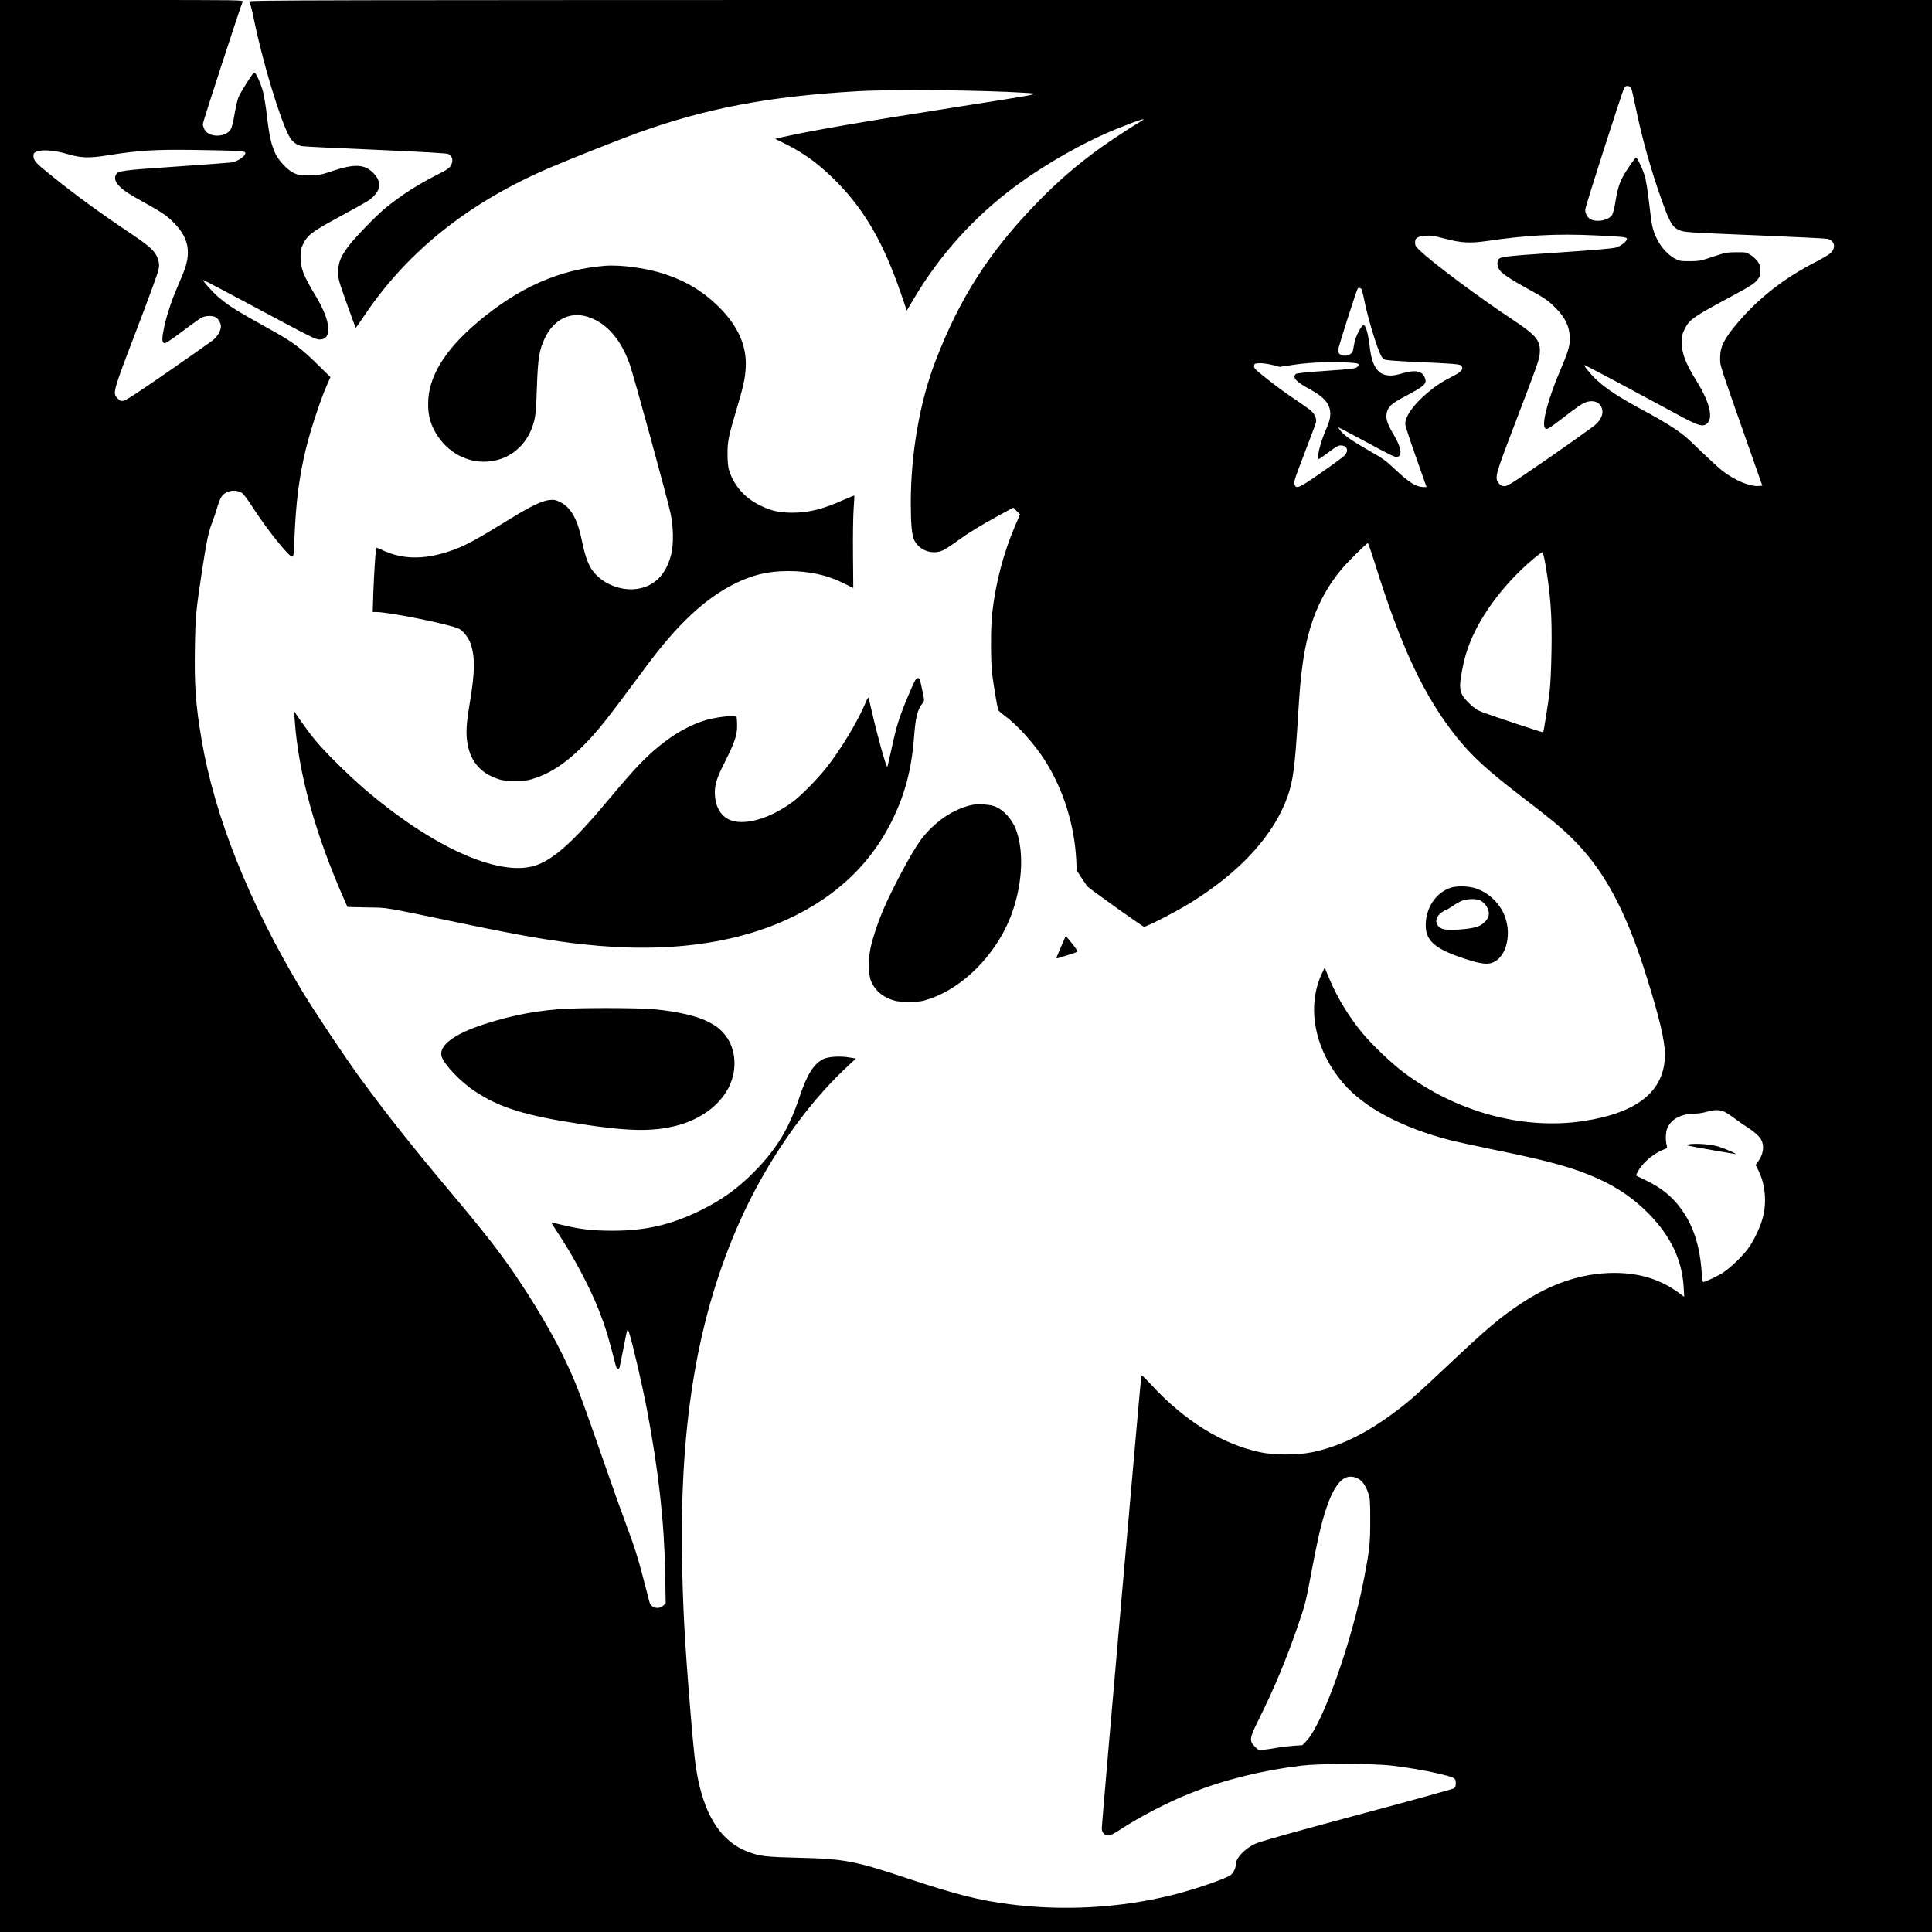 <?xml version="1.0" standalone="no"?>
<!DOCTYPE svg PUBLIC "-//W3C//DTD SVG 20010904//EN"
 "http://www.w3.org/TR/2001/REC-SVG-20010904/DTD/svg10.dtd">
<svg version="1.0" xmlns="http://www.w3.org/2000/svg"
 width="2134pt" height="2134pt" viewBox="0 0 2134 2134"
 preserveAspectRatio="xMidYMid meet">
<g transform="translate(0,2134) scale(0.1,-0.1)"
fill="#000000" stroke="none">
<path d="M0 10670 l0 -10670 10670 0 10670 0 0 10670 0 10670 -9302 0 c-8905
0 -9300 -1 -9285 -18 9 -10 31 -91 52 -197 91 -450 283 -1091 388 -1288 31
-59 78 -97 140 -111 15 -4 379 -22 810 -40 521 -23 792 -38 809 -47 37 -16 53
-58 39 -102 -16 -48 -41 -67 -169 -131 -210 -105 -404 -231 -572 -370 -100
-83 -326 -317 -395 -407 -93 -123 -119 -187 -119 -294 -1 -76 4 -94 94 -347
52 -147 97 -268 100 -268 3 1 46 62 97 138 482 717 1173 1263 2085 1646 269
113 745 301 933 369 754 271 1440 402 2420 459 395 23 1411 13 1873 -18 160
-11 203 -3 -828 -165 -990 -155 -1582 -258 -1855 -321 l-93 -21 116 -58 c212
-104 395 -242 583 -437 299 -310 503 -669 689 -1210 l66 -192 85 142 c284 478
662 895 1109 1227 347 257 774 498 1140 644 258 103 341 127 237 68 -82 -47
-323 -206 -432 -284 -262 -190 -471 -370 -696 -602 -529 -542 -858 -1055
-1127 -1755 -174 -455 -272 -1021 -272 -1570 1 -235 12 -355 39 -408 61 -119
212 -167 329 -104 28 15 100 62 159 106 119 86 245 163 461 281 l144 78 37
-37 38 -37 -54 -125 c-129 -301 -215 -628 -254 -969 -17 -143 -17 -530 0 -670
12 -101 55 -359 66 -396 3 -8 35 -37 72 -65 149 -108 339 -323 457 -513 195
-315 313 -697 333 -1071 l6 -125 55 -85 c30 -46 60 -89 67 -95 69 -58 593
-431 620 -441 19 -8 372 174 532 275 543 340 909 745 1057 1169 59 170 79 324
111 842 20 333 32 465 56 635 60 420 187 732 416 1015 62 77 286 300 301 300
5 0 37 -91 72 -202 294 -946 547 -1485 908 -1938 172 -215 343 -371 747 -681
291 -223 392 -306 514 -424 353 -340 599 -787 823 -1495 154 -484 218 -754
218 -908 -1 -403 -301 -646 -910 -736 -663 -98 -1398 103 -1980 542 -130 98
-337 295 -444 422 -151 180 -283 396 -371 605 l-53 127 -30 -63 c-175 -370
-82 -846 237 -1216 231 -269 648 -490 1181 -627 74 -19 293 -66 485 -106 608
-123 880 -199 1140 -316 228 -103 406 -226 571 -395 240 -247 363 -507 381
-804 l6 -110 -34 26 c-213 163 -449 239 -739 239 -354 -1 -693 -113 -1040
-345 -223 -149 -370 -273 -780 -660 -383 -361 -460 -428 -652 -568 -297 -216
-585 -352 -872 -409 -157 -32 -415 -31 -566 1 -422 90 -836 346 -1206 748 -90
97 -104 109 -108 90 -7 -33 -437 -4946 -436 -4988 0 -51 28 -83 71 -83 25 0
62 19 134 66 222 145 529 304 780 403 370 147 780 249 1215 302 207 25 802 26
1010 0 179 -22 352 -51 490 -83 205 -48 210 -51 210 -114 0 -30 -6 -43 -22
-54 -13 -8 -495 -142 -1073 -296 -742 -199 -1071 -292 -1121 -316 -119 -56
-214 -158 -214 -229 0 -36 -23 -86 -51 -112 -44 -40 -397 -162 -659 -227 -571
-141 -1192 -176 -1785 -100 -337 43 -595 108 -1095 274 -623 208 -729 228
-1240 240 -366 9 -425 16 -559 66 -281 106 -463 372 -551 803 -30 148 -47 301
-85 761 -63 769 -83 1142 -92 1705 -22 1505 179 2665 641 3700 290 647 719
1268 1170 1690 l110 103 -74 12 c-105 18 -234 9 -289 -19 -105 -55 -177 -170
-261 -421 -114 -342 -249 -566 -485 -809 -187 -192 -368 -323 -610 -442 -324
-158 -605 -223 -965 -223 -225 0 -358 15 -560 64 -63 16 -116 27 -118 25 -2
-2 25 -45 59 -97 170 -252 360 -607 458 -856 79 -201 104 -283 192 -624 10
-40 34 -51 43 -20 2 9 21 100 41 202 47 242 45 234 62 185 35 -102 143 -563
198 -850 128 -670 193 -1253 202 -1807 l6 -336 -26 -26 c-46 -46 -133 -28
-151 31 -3 10 -37 140 -76 290 -53 205 -95 337 -170 536 -54 145 -151 414
-214 598 -305 874 -340 969 -450 1206 -131 280 -303 580 -524 915 -202 303
-364 513 -772 998 -401 477 -707 863 -990 1250 -169 231 -509 742 -641 960
-590 982 -969 1930 -1113 2785 -65 381 -80 597 -73 1015 6 353 11 401 82 868
48 312 70 414 110 515 14 34 39 109 56 167 26 84 39 111 66 137 53 51 151 58
210 15 15 -11 63 -76 107 -144 149 -236 410 -563 444 -556 15 3 18 27 24 193
16 407 52 691 129 1005 47 194 158 531 223 680 l46 105 -143 140 c-174 172
-270 244 -474 359 -87 49 -214 120 -283 159 -152 85 -246 148 -335 223 -64 54
-179 183 -171 191 2 3 260 -133 572 -300 643 -344 670 -357 716 -357 141 0
123 202 -41 474 -143 238 -171 311 -171 446 0 58 6 87 24 125 50 107 94 141
392 303 336 183 353 193 399 243 76 81 71 166 -14 251 -94 94 -205 100 -444
21 -137 -46 -146 -47 -262 -48 -107 0 -125 3 -170 24 -70 34 -163 132 -202
212 -45 94 -69 197 -93 409 -12 102 -32 227 -45 278 -23 88 -79 212 -96 212
-15 0 -156 -224 -177 -280 -11 -31 -30 -114 -42 -185 -12 -72 -29 -143 -39
-160 -55 -96 -249 -98 -294 -2 -9 19 -17 45 -17 56 0 23 422 1317 440 1351 11
20 1 20 -1335 20 l-1345 0 0 -10670z m18018 9696 c6 -14 27 -105 47 -203 68
-334 169 -697 286 -1024 90 -254 121 -308 193 -339 58 -26 74 -27 876 -60 399
-17 743 -33 764 -38 80 -15 99 -99 36 -158 -16 -15 -96 -62 -177 -104 -331
-170 -608 -386 -835 -648 -160 -186 -208 -278 -208 -400 0 -98 -26 -16 327
-1022 l139 -395 -43 -3 c-96 -7 -263 63 -395 165 -35 26 -132 115 -218 198
-85 83 -177 169 -205 191 -81 67 -239 166 -405 255 -365 194 -528 307 -647
450 -35 41 -59 75 -54 77 4 1 215 -108 467 -244 252 -136 530 -285 617 -332
179 -95 225 -108 269 -73 76 61 34 236 -115 476 -120 195 -161 302 -161 420 0
65 4 90 25 135 54 116 89 142 451 337 285 153 326 178 365 230 23 30 28 46 28
94 0 48 -5 65 -30 100 -17 24 -53 57 -80 74 -47 29 -53 30 -159 29 -105 -1
-119 -4 -256 -50 -138 -46 -151 -48 -255 -49 -101 0 -114 2 -162 27 -100 53
-189 165 -234 295 -22 63 -28 104 -58 358 -11 94 -29 205 -40 248 -20 76 -86
217 -101 217 -4 0 -43 -52 -85 -115 -88 -130 -115 -203 -143 -380 -10 -63 -26
-125 -36 -140 -38 -57 -160 -83 -232 -49 -41 20 -64 59 -64 110 0 31 405 1295
432 1347 14 27 62 22 76 -7z m-15420 -693 c95 -5 112 -9 112 -23 0 -34 -81
-91 -149 -104 -19 -3 -297 -24 -618 -46 -606 -41 -639 -46 -663 -90 -36 -68
34 -150 216 -252 300 -167 337 -192 419 -273 159 -158 197 -313 126 -516 -10
-30 -43 -110 -73 -179 -83 -189 -144 -384 -168 -534 -13 -80 -7 -106 23 -106
12 0 97 58 193 131 95 72 190 139 210 150 41 21 107 25 148 9 32 -12 66 -65
66 -104 0 -48 -39 -115 -90 -155 -26 -20 -250 -178 -498 -350 -314 -217 -461
-314 -486 -318 -30 -5 -40 -1 -66 25 -58 59 -58 62 204 747 129 337 240 639
246 672 10 51 10 69 -4 116 -24 84 -82 140 -289 279 -348 233 -630 438 -906
662 -156 125 -181 153 -181 204 0 29 5 35 38 49 58 24 201 12 332 -27 150 -45
243 -49 445 -16 350 55 522 66 960 60 187 -2 391 -7 453 -11z m15022 -933
c301 -13 350 -19 350 -37 0 -29 -65 -81 -121 -97 -36 -11 -248 -29 -647 -56
-607 -41 -640 -45 -656 -85 -12 -32 -6 -73 17 -106 28 -42 119 -103 310 -208
190 -104 227 -129 313 -216 97 -98 146 -194 152 -303 6 -102 -11 -166 -98
-367 -136 -318 -213 -600 -176 -651 19 -26 33 -18 223 128 89 69 182 135 207
146 80 38 160 22 191 -38 32 -62 13 -129 -58 -197 -23 -22 -251 -185 -506
-362 -408 -282 -468 -321 -502 -321 -30 0 -43 6 -64 32 -47 56 -38 91 142 563
304 796 306 803 311 881 8 131 -41 191 -288 355 -390 258 -893 633 -1042 777
-41 39 -48 52 -48 84 0 50 28 67 117 74 57 5 90 0 208 -31 184 -49 282 -54
470 -27 442 65 764 82 1195 62z m-2583 -592 c5 -7 20 -62 32 -123 39 -196 138
-522 186 -615 8 -16 25 -35 38 -41 14 -8 134 -17 327 -26 439 -19 511 -25 523
-44 24 -38 1 -65 -95 -114 -127 -66 -189 -106 -281 -184 -161 -135 -255 -272
-244 -355 3 -22 57 -186 120 -363 l114 -323 -32 0 c-81 0 -160 49 -316 196
-104 98 -134 120 -295 211 -187 107 -276 170 -313 222 -12 17 -20 31 -18 31 3
0 118 -60 255 -134 352 -190 371 -199 398 -192 56 14 41 104 -40 241 -79 135
-94 187 -76 256 16 59 58 96 187 164 237 126 259 147 229 218 -29 71 -113 85
-251 42 -221 -69 -323 14 -355 290 -18 155 -46 251 -72 243 -24 -8 -86 -129
-97 -190 -6 -35 -14 -75 -17 -91 -10 -49 -95 -74 -142 -41 -15 10 -22 25 -22
47 0 25 199 650 217 680 7 11 30 8 40 -5z m-109 -815 c87 -6 98 -15 62 -48
-18 -16 -63 -22 -341 -41 -209 -14 -324 -26 -334 -34 -45 -37 -1 -87 147 -166
167 -90 233 -169 232 -279 -1 -48 -10 -81 -47 -168 -67 -154 -108 -327 -79
-327 5 0 53 34 108 75 78 59 106 75 133 75 70 0 92 -56 44 -110 -16 -17 -131
-102 -258 -190 -244 -170 -276 -184 -295 -135 -12 31 -7 46 123 386 58 151
109 287 112 301 10 38 -10 89 -48 125 -17 17 -81 63 -142 104 -136 90 -270
188 -398 292 -85 68 -98 83 -95 105 3 25 7 27 57 30 32 2 89 -6 140 -18 l87
-22 169 25 c177 26 438 35 623 20z m2141 -2220 c59 -348 75 -572 68 -967 -3
-188 -11 -364 -21 -446 -16 -136 -65 -442 -71 -449 -4 -4 -553 178 -667 221
-62 24 -89 42 -147 97 -82 79 -104 122 -103 206 1 67 32 234 64 339 104 356
394 762 758 1064 41 34 80 62 86 62 6 0 20 -54 33 -127z m1976 -6052 c22 -10
70 -41 106 -68 36 -28 99 -72 140 -98 82 -52 144 -107 163 -145 36 -68 23
-160 -33 -237 l-29 -40 34 -68 c73 -151 90 -345 45 -515 -28 -107 -104 -265
-169 -350 -62 -82 -189 -203 -267 -255 -57 -38 -198 -105 -221 -105 -7 0 -14
38 -18 103 -19 297 -94 526 -233 712 -100 135 -216 227 -383 307 -58 28 -107
52 -109 54 -2 1 11 27 28 57 56 98 183 199 303 240 14 5 15 12 7 39 -14 50
-11 144 7 186 42 103 157 162 312 162 31 0 86 9 122 19 83 25 144 25 195 2z
m-4049 -4051 c51 -25 88 -77 117 -162 20 -58 22 -84 22 -303 0 -257 -7 -317
-66 -629 -134 -705 -459 -1622 -643 -1811 l-41 -42 -100 -6 c-55 -4 -138 -14
-185 -23 -47 -9 -111 -18 -142 -21 -57 -5 -59 -5 -98 35 -64 63 -59 94 44 300
167 335 310 676 436 1047 82 241 82 243 155 630 30 160 72 361 94 446 116 454
240 619 407 539z"/>
<path d="M18673 8703 c-24 -2 -43 -7 -43 -11 0 -6 163 -36 535 -99 47 -8 -133
70 -203 88 -79 20 -213 30 -289 22z"/>
<path d="M6680 18404 c-501 -40 -951 -239 -1405 -623 -366 -310 -546 -607
-546 -900 0 -115 18 -197 66 -290 112 -217 321 -351 550 -351 269 0 488 178
555 451 17 68 23 137 30 364 11 326 26 421 89 552 98 204 276 293 468 235 209
-64 372 -248 471 -533 41 -115 417 -1488 448 -1636 34 -157 36 -351 6 -464
-54 -201 -162 -321 -327 -364 -200 -52 -444 42 -554 213 -40 62 -74 163 -101
297 -51 253 -122 380 -246 441 -47 23 -63 26 -116 21 -77 -7 -205 -68 -419
-199 -412 -254 -524 -314 -685 -367 -290 -97 -531 -91 -756 20 -26 12 -49 21
-52 18 -7 -8 -26 -310 -33 -511 l-6 -198 39 0 c142 0 824 -138 914 -185 48
-25 108 -102 130 -169 48 -146 46 -311 -9 -638 -38 -224 -46 -332 -31 -437 28
-206 135 -341 323 -409 64 -24 87 -26 207 -26 127 0 141 2 234 34 168 57 335
170 511 346 164 163 254 277 696 874 350 473 651 755 979 920 202 101 369 141
595 142 234 0 431 -43 615 -135 l105 -52 -3 366 c-2 201 1 430 7 509 6 79 9
145 8 147 -2 1 -53 -20 -115 -47 -235 -105 -387 -143 -572 -143 -153 1 -241
22 -373 90 -163 84 -280 224 -328 393 -7 25 -13 98 -13 165 0 141 10 191 99
491 76 253 95 339 102 464 14 238 -85 460 -297 670 -172 170 -362 286 -602
364 -197 65 -481 104 -658 90z"/>
<path d="M10033 13658 c-102 -243 -131 -336 -185 -587 -24 -110 -45 -201 -48
-201 -13 0 -106 331 -165 590 -20 85 -38 162 -41 170 -3 9 -14 -7 -29 -41 -84
-208 -284 -538 -445 -739 -102 -126 -272 -298 -359 -363 -260 -195 -560 -277
-716 -196 -94 48 -149 156 -149 294 0 97 23 165 115 348 105 208 131 287 131
394 0 45 -3 86 -7 92 -16 27 -245 0 -374 -44 -238 -81 -467 -238 -706 -486
-61 -63 -211 -235 -335 -384 -388 -466 -615 -668 -819 -729 -402 -119 -1131
211 -1876 850 -181 156 -431 403 -544 539 -45 55 -116 150 -158 210 l-75 110
7 -95 c41 -594 229 -1272 558 -2011 l25 -57 218 -5 c246 -5 120 16 1094 -186
614 -127 931 -182 1287 -221 955 -106 1768 11 2403 346 455 240 789 574 1005
1004 147 293 223 574 250 927 18 232 37 309 92 381 24 32 24 33 9 105 -38 182
-36 177 -60 177 -19 0 -32 -25 -103 -192z"/>
<path d="M10741 12450 c-213 -45 -421 -187 -574 -392 -93 -125 -314 -538 -414
-773 -60 -143 -115 -310 -138 -420 -23 -108 -23 -264 -2 -337 32 -106 116
-189 234 -230 58 -20 87 -23 198 -23 120 1 137 3 228 34 368 126 721 483 885
893 130 328 158 701 71 956 -44 129 -144 241 -249 278 -55 19 -179 26 -239 14z"/>
<path d="M16021 11534 c-163 -57 -272 -221 -273 -411 -1 -176 103 -265 431
-373 151 -50 230 -63 287 -49 159 40 236 290 159 509 -52 148 -183 274 -333
320 -78 24 -207 26 -271 4z m316 -135 c74 -28 125 -117 103 -183 -14 -43 -66
-92 -117 -110 -60 -21 -179 -36 -286 -36 -74 0 -98 4 -125 20 -67 41 -62 118
10 171 23 16 46 29 52 29 5 0 37 19 69 41 33 23 80 50 106 60 52 20 145 24
188 8z"/>
<path d="M11764 10984 c-4 -10 -29 -68 -55 -127 -44 -99 -46 -107 -26 -101
117 35 213 67 219 72 3 4 -22 42 -56 85 -79 97 -74 93 -82 71z"/>
<path d="M6280 10199 c-318 -14 -611 -68 -927 -170 -343 -111 -513 -241 -474
-362 29 -88 211 -278 362 -378 275 -183 557 -271 1168 -364 532 -81 797 -86
1058 -20 355 90 606 331 641 615 26 210 -56 394 -221 498 -125 79 -288 126
-557 163 -126 16 -220 21 -500 24 -190 2 -437 -1 -550 -6z"/>
</g>
</svg>
